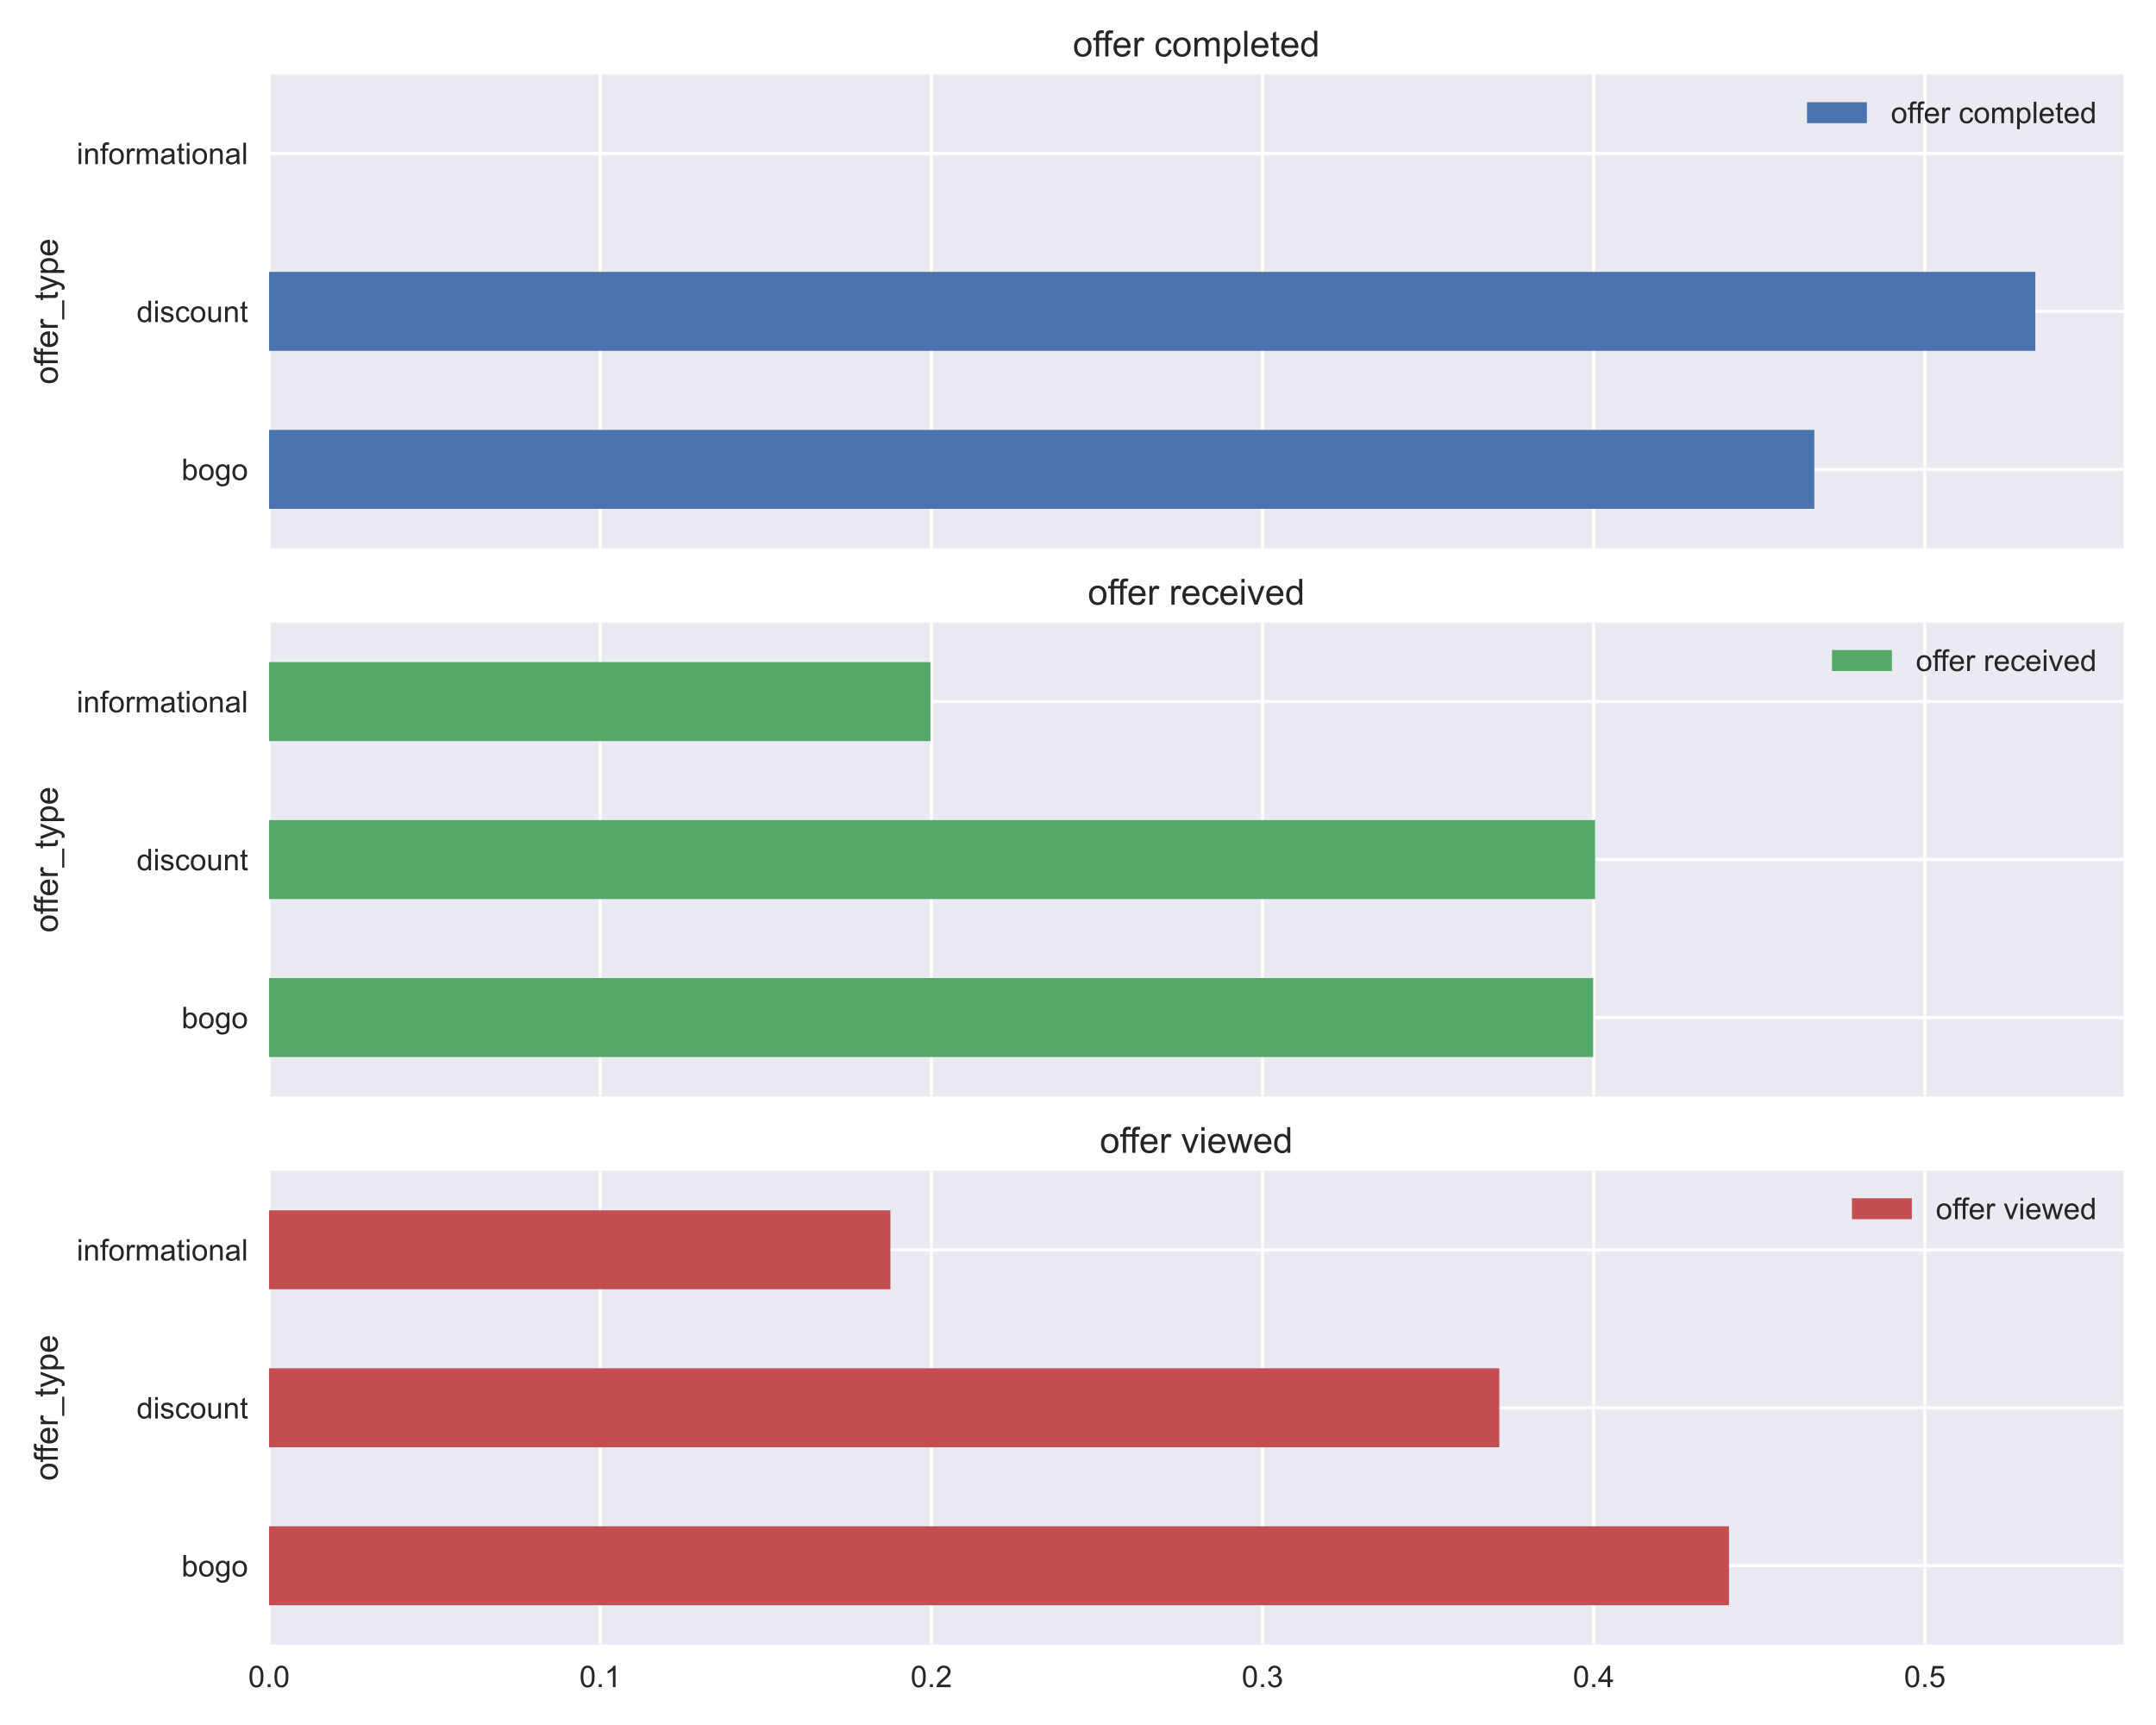 <?xml version="1.0" encoding="utf-8" standalone="no"?>
<!DOCTYPE svg PUBLIC "-//W3C//DTD SVG 1.1//EN"
  "http://www.w3.org/Graphics/SVG/1.1/DTD/svg11.dtd">
<!-- Created with matplotlib (https://matplotlib.org/) -->
<svg height="576pt" version="1.1" viewBox="0 0 720 576" width="720pt" xmlns="http://www.w3.org/2000/svg" xmlns:xlink="http://www.w3.org/1999/xlink">
 <defs>
  <style type="text/css">*{stroke-linecap:butt;stroke-linejoin:round;}</style>
 </defs>
 <g id="figure_1">
  <g id="patch_1">
   <path d="M 0 576 
L 720 576 
L 720 0 
L 0 0 
z
" style="fill:#ffffff;"/>
  </g>
  <g id="axes_1">
   <g id="patch_2">
    <path d="M 89.847 183.098 
L 709.2 183.098 
L 709.2 24.847 
L 89.847 24.847 
z
" style="fill:#eaeaf2;"/>
   </g>
   <g id="matplotlib.axis_1">
    <g id="xtick_1">
     <g id="line2d_1">
      <path clip-path="url(#p030659f448)" d="M 89.847 183.098 
L 89.847 24.847 
" style="fill:none;stroke:#ffffff;stroke-linecap:round;"/>
     </g>
     <g id="line2d_2"/>
    </g>
    <g id="xtick_2">
     <g id="line2d_3">
      <path clip-path="url(#p030659f448)" d="M 200.438 183.098 
L 200.438 24.847 
" style="fill:none;stroke:#ffffff;stroke-linecap:round;"/>
     </g>
     <g id="line2d_4"/>
    </g>
    <g id="xtick_3">
     <g id="line2d_5">
      <path clip-path="url(#p030659f448)" d="M 311.03 183.098 
L 311.03 24.847 
" style="fill:none;stroke:#ffffff;stroke-linecap:round;"/>
     </g>
     <g id="line2d_6"/>
    </g>
    <g id="xtick_4">
     <g id="line2d_7">
      <path clip-path="url(#p030659f448)" d="M 421.621 183.098 
L 421.621 24.847 
" style="fill:none;stroke:#ffffff;stroke-linecap:round;"/>
     </g>
     <g id="line2d_8"/>
    </g>
    <g id="xtick_5">
     <g id="line2d_9">
      <path clip-path="url(#p030659f448)" d="M 532.212 183.098 
L 532.212 24.847 
" style="fill:none;stroke:#ffffff;stroke-linecap:round;"/>
     </g>
     <g id="line2d_10"/>
    </g>
    <g id="xtick_6">
     <g id="line2d_11">
      <path clip-path="url(#p030659f448)" d="M 642.804 183.098 
L 642.804 24.847 
" style="fill:none;stroke:#ffffff;stroke-linecap:round;"/>
     </g>
     <g id="line2d_12"/>
    </g>
   </g>
   <g id="matplotlib.axis_2">
    <g id="ytick_1">
     <g id="line2d_13">
      <path clip-path="url(#p030659f448)" d="M 89.847 156.723 
L 709.2 156.723 
" style="fill:none;stroke:#ffffff;stroke-linecap:round;"/>
     </g>
     <g id="line2d_14"/>
     <g id="text_1">
      <!-- bogo -->
      <g style="fill:#262626;" transform="translate(60.603 160.302)scale(0.1 -0.1)">
       <defs>
        <path d="M 14.703 0 
L 6.547 0 
L 6.547 71.578 
L 15.328 71.578 
L 15.328 46.047 
Q 20.906 53.031 29.547 53.031 
Q 34.328 53.031 38.594 51.094 
Q 42.875 49.172 45.625 45.672 
Q 48.391 42.188 49.953 37.25 
Q 51.516 32.328 51.516 26.703 
Q 51.516 13.375 44.922 6.094 
Q 38.328 -1.172 29.109 -1.172 
Q 19.922 -1.172 14.703 6.5 
z
M 14.594 26.312 
Q 14.594 17 17.141 12.844 
Q 21.297 6.062 28.375 6.062 
Q 34.125 6.062 38.328 11.062 
Q 42.531 16.062 42.531 25.984 
Q 42.531 36.141 38.5 40.969 
Q 34.469 45.797 28.766 45.797 
Q 23 45.797 18.797 40.797 
Q 14.594 35.797 14.594 26.312 
z
" id="ArialMT-98"/>
        <path d="M 3.328 25.922 
Q 3.328 40.328 11.328 47.266 
Q 18.016 53.031 27.641 53.031 
Q 38.328 53.031 45.109 46.016 
Q 51.906 39.016 51.906 26.656 
Q 51.906 16.656 48.906 10.906 
Q 45.906 5.172 40.156 2 
Q 34.422 -1.172 27.641 -1.172 
Q 16.75 -1.172 10.031 5.812 
Q 3.328 12.797 3.328 25.922 
z
M 12.359 25.922 
Q 12.359 15.969 16.703 11.016 
Q 21.047 6.062 27.641 6.062 
Q 34.188 6.062 38.531 11.031 
Q 42.875 16.016 42.875 26.219 
Q 42.875 35.844 38.5 40.797 
Q 34.125 45.75 27.641 45.75 
Q 21.047 45.75 16.703 40.812 
Q 12.359 35.891 12.359 25.922 
z
" id="ArialMT-111"/>
        <path d="M 4.984 -4.297 
L 13.531 -5.562 
Q 14.062 -9.516 16.5 -11.328 
Q 19.781 -13.766 25.438 -13.766 
Q 31.547 -13.766 34.859 -11.328 
Q 38.188 -8.891 39.359 -4.5 
Q 40.047 -1.812 39.984 6.781 
Q 34.234 0 25.641 0 
Q 14.938 0 9.078 7.719 
Q 3.219 15.438 3.219 26.219 
Q 3.219 33.641 5.906 39.906 
Q 8.594 46.188 13.688 49.609 
Q 18.797 53.031 25.688 53.031 
Q 34.859 53.031 40.828 45.609 
L 40.828 51.859 
L 48.922 51.859 
L 48.922 7.031 
Q 48.922 -5.078 46.453 -10.125 
Q 44 -15.188 38.641 -18.109 
Q 33.297 -21.047 25.484 -21.047 
Q 16.219 -21.047 10.5 -16.875 
Q 4.781 -12.703 4.984 -4.297 
z
M 12.25 26.859 
Q 12.25 16.656 16.297 11.969 
Q 20.359 7.281 26.469 7.281 
Q 32.516 7.281 36.609 11.938 
Q 40.719 16.609 40.719 26.562 
Q 40.719 36.078 36.5 40.906 
Q 32.281 45.75 26.312 45.75 
Q 20.453 45.75 16.344 40.984 
Q 12.25 36.234 12.25 26.859 
z
" id="ArialMT-103"/>
       </defs>
       <use xlink:href="#ArialMT-98"/>
       <use x="55.615" xlink:href="#ArialMT-111"/>
       <use x="111.23" xlink:href="#ArialMT-103"/>
       <use x="166.846" xlink:href="#ArialMT-111"/>
      </g>
     </g>
    </g>
    <g id="ytick_2">
     <g id="line2d_15">
      <path clip-path="url(#p030659f448)" d="M 89.847 103.972 
L 709.2 103.972 
" style="fill:none;stroke:#ffffff;stroke-linecap:round;"/>
     </g>
     <g id="line2d_16"/>
     <g id="text_2">
      <!-- discount -->
      <g style="fill:#262626;" transform="translate(45.603 107.551)scale(0.1 -0.1)">
       <defs>
        <path d="M 40.234 0 
L 40.234 6.547 
Q 35.297 -1.172 25.734 -1.172 
Q 19.531 -1.172 14.328 2.25 
Q 9.125 5.672 6.266 11.797 
Q 3.422 17.922 3.422 25.875 
Q 3.422 33.641 6 39.969 
Q 8.594 46.297 13.766 49.656 
Q 18.953 53.031 25.344 53.031 
Q 30.031 53.031 33.688 51.047 
Q 37.359 49.078 39.656 45.906 
L 39.656 71.578 
L 48.391 71.578 
L 48.391 0 
z
M 12.453 25.875 
Q 12.453 15.922 16.641 10.984 
Q 20.844 6.062 26.562 6.062 
Q 32.328 6.062 36.344 10.766 
Q 40.375 15.484 40.375 25.141 
Q 40.375 35.797 36.266 40.766 
Q 32.172 45.75 26.172 45.75 
Q 20.312 45.75 16.375 40.969 
Q 12.453 36.188 12.453 25.875 
z
" id="ArialMT-100"/>
        <path d="M 6.641 61.469 
L 6.641 71.578 
L 15.438 71.578 
L 15.438 61.469 
z
M 6.641 0 
L 6.641 51.859 
L 15.438 51.859 
L 15.438 0 
z
" id="ArialMT-105"/>
        <path d="M 3.078 15.484 
L 11.766 16.844 
Q 12.5 11.625 15.844 8.844 
Q 19.188 6.062 25.203 6.062 
Q 31.25 6.062 34.172 8.516 
Q 37.109 10.984 37.109 14.312 
Q 37.109 17.281 34.516 19 
Q 32.719 20.172 25.531 21.969 
Q 15.875 24.422 12.141 26.203 
Q 8.406 27.984 6.469 31.125 
Q 4.547 34.281 4.547 38.094 
Q 4.547 41.547 6.125 44.5 
Q 7.719 47.469 10.453 49.422 
Q 12.5 50.922 16.031 51.969 
Q 19.578 53.031 23.641 53.031 
Q 29.734 53.031 34.344 51.266 
Q 38.969 49.516 41.156 46.5 
Q 43.359 43.5 44.188 38.484 
L 35.594 37.312 
Q 35.016 41.312 32.203 43.547 
Q 29.391 45.797 24.266 45.797 
Q 18.219 45.797 15.625 43.797 
Q 13.031 41.797 13.031 39.109 
Q 13.031 37.406 14.109 36.031 
Q 15.188 34.625 17.484 33.688 
Q 18.797 33.203 25.25 31.453 
Q 34.578 28.953 38.25 27.359 
Q 41.938 25.781 44.031 22.75 
Q 46.141 19.734 46.141 15.234 
Q 46.141 10.844 43.578 6.953 
Q 41.016 3.078 36.172 0.953 
Q 31.344 -1.172 25.25 -1.172 
Q 15.141 -1.172 9.844 3.031 
Q 4.547 7.234 3.078 15.484 
z
" id="ArialMT-115"/>
        <path d="M 40.438 19 
L 49.078 17.875 
Q 47.656 8.938 41.812 3.875 
Q 35.984 -1.172 27.484 -1.172 
Q 16.844 -1.172 10.375 5.781 
Q 3.906 12.75 3.906 25.734 
Q 3.906 34.125 6.688 40.422 
Q 9.469 46.734 15.156 49.875 
Q 20.844 53.031 27.547 53.031 
Q 35.984 53.031 41.359 48.75 
Q 46.734 44.484 48.25 36.625 
L 39.703 35.297 
Q 38.484 40.531 35.375 43.156 
Q 32.281 45.797 27.875 45.797 
Q 21.234 45.797 17.078 41.031 
Q 12.938 36.281 12.938 25.984 
Q 12.938 15.531 16.938 10.797 
Q 20.953 6.062 27.391 6.062 
Q 32.562 6.062 36.031 9.234 
Q 39.5 12.406 40.438 19 
z
" id="ArialMT-99"/>
        <path d="M 40.578 0 
L 40.578 7.625 
Q 34.516 -1.172 24.125 -1.172 
Q 19.531 -1.172 15.547 0.578 
Q 11.578 2.344 9.641 5 
Q 7.719 7.672 6.938 11.531 
Q 6.391 14.109 6.391 19.734 
L 6.391 51.859 
L 15.188 51.859 
L 15.188 23.094 
Q 15.188 16.219 15.719 13.812 
Q 16.547 10.359 19.234 8.375 
Q 21.922 6.391 25.875 6.391 
Q 29.828 6.391 33.297 8.422 
Q 36.766 10.453 38.203 13.938 
Q 39.656 17.438 39.656 24.078 
L 39.656 51.859 
L 48.438 51.859 
L 48.438 0 
z
" id="ArialMT-117"/>
        <path d="M 6.594 0 
L 6.594 51.859 
L 14.5 51.859 
L 14.5 44.484 
Q 20.219 53.031 31 53.031 
Q 35.688 53.031 39.625 51.344 
Q 43.562 49.656 45.516 46.922 
Q 47.469 44.188 48.25 40.438 
Q 48.734 37.984 48.734 31.891 
L 48.734 0 
L 39.938 0 
L 39.938 31.547 
Q 39.938 36.922 38.906 39.578 
Q 37.891 42.234 35.281 43.812 
Q 32.672 45.406 29.156 45.406 
Q 23.531 45.406 19.453 41.844 
Q 15.375 38.281 15.375 28.328 
L 15.375 0 
z
" id="ArialMT-110"/>
        <path d="M 25.781 7.859 
L 27.047 0.094 
Q 23.344 -0.688 20.406 -0.688 
Q 15.625 -0.688 12.984 0.828 
Q 10.359 2.344 9.281 4.812 
Q 8.203 7.281 8.203 15.188 
L 8.203 45.016 
L 1.766 45.016 
L 1.766 51.859 
L 8.203 51.859 
L 8.203 64.703 
L 16.938 69.969 
L 16.938 51.859 
L 25.781 51.859 
L 25.781 45.016 
L 16.938 45.016 
L 16.938 14.703 
Q 16.938 10.938 17.406 9.859 
Q 17.875 8.797 18.922 8.156 
Q 19.969 7.516 21.922 7.516 
Q 23.391 7.516 25.781 7.859 
z
" id="ArialMT-116"/>
       </defs>
       <use xlink:href="#ArialMT-100"/>
       <use x="55.615" xlink:href="#ArialMT-105"/>
       <use x="77.832" xlink:href="#ArialMT-115"/>
       <use x="127.832" xlink:href="#ArialMT-99"/>
       <use x="177.832" xlink:href="#ArialMT-111"/>
       <use x="233.447" xlink:href="#ArialMT-117"/>
       <use x="289.062" xlink:href="#ArialMT-110"/>
       <use x="344.678" xlink:href="#ArialMT-116"/>
      </g>
     </g>
    </g>
    <g id="ytick_3">
     <g id="line2d_17">
      <path clip-path="url(#p030659f448)" d="M 89.847 51.222 
L 709.2 51.222 
" style="fill:none;stroke:#ffffff;stroke-linecap:round;"/>
     </g>
     <g id="line2d_18"/>
     <g id="text_3">
      <!-- informational -->
      <g style="fill:#262626;" transform="translate(25.6 54.801)scale(0.1 -0.1)">
       <defs>
        <path d="M 8.688 0 
L 8.688 45.016 
L 0.922 45.016 
L 0.922 51.859 
L 8.688 51.859 
L 8.688 57.375 
Q 8.688 62.594 9.625 65.141 
Q 10.891 68.562 14.078 70.672 
Q 17.281 72.797 23.047 72.797 
Q 26.766 72.797 31.25 71.922 
L 29.938 64.266 
Q 27.203 64.75 24.75 64.75 
Q 20.75 64.75 19.094 63.031 
Q 17.438 61.328 17.438 56.641 
L 17.438 51.859 
L 27.547 51.859 
L 27.547 45.016 
L 17.438 45.016 
L 17.438 0 
z
" id="ArialMT-102"/>
        <path d="M 6.5 0 
L 6.5 51.859 
L 14.406 51.859 
L 14.406 44 
Q 17.438 49.516 20 51.266 
Q 22.562 53.031 25.641 53.031 
Q 30.078 53.031 34.672 50.203 
L 31.641 42.047 
Q 28.422 43.953 25.203 43.953 
Q 22.312 43.953 20.016 42.219 
Q 17.719 40.484 16.75 37.406 
Q 15.281 32.719 15.281 27.156 
L 15.281 0 
z
" id="ArialMT-114"/>
        <path d="M 6.594 0 
L 6.594 51.859 
L 14.453 51.859 
L 14.453 44.578 
Q 16.891 48.391 20.938 50.703 
Q 25 53.031 30.172 53.031 
Q 35.938 53.031 39.625 50.641 
Q 43.312 48.25 44.828 43.953 
Q 50.984 53.031 60.844 53.031 
Q 68.562 53.031 72.703 48.75 
Q 76.859 44.484 76.859 35.594 
L 76.859 0 
L 68.109 0 
L 68.109 32.672 
Q 68.109 37.938 67.25 40.25 
Q 66.406 42.578 64.156 43.984 
Q 61.922 45.406 58.891 45.406 
Q 53.422 45.406 49.797 41.766 
Q 46.188 38.141 46.188 30.125 
L 46.188 0 
L 37.406 0 
L 37.406 33.688 
Q 37.406 39.547 35.25 42.469 
Q 33.109 45.406 28.219 45.406 
Q 24.516 45.406 21.359 43.453 
Q 18.219 41.5 16.797 37.734 
Q 15.375 33.984 15.375 26.906 
L 15.375 0 
z
" id="ArialMT-109"/>
        <path d="M 40.438 6.391 
Q 35.547 2.25 31.031 0.531 
Q 26.516 -1.172 21.344 -1.172 
Q 12.797 -1.172 8.203 3 
Q 3.609 7.172 3.609 13.672 
Q 3.609 17.484 5.344 20.625 
Q 7.078 23.781 9.891 25.688 
Q 12.703 27.594 16.219 28.562 
Q 18.797 29.25 24.031 29.891 
Q 34.672 31.156 39.703 32.906 
Q 39.75 34.719 39.75 35.203 
Q 39.75 40.578 37.25 42.781 
Q 33.891 45.75 27.25 45.75 
Q 21.047 45.75 18.094 43.578 
Q 15.141 41.406 13.719 35.891 
L 5.125 37.062 
Q 6.297 42.578 8.984 45.969 
Q 11.672 49.359 16.75 51.188 
Q 21.828 53.031 28.516 53.031 
Q 35.156 53.031 39.297 51.469 
Q 43.453 49.906 45.406 47.531 
Q 47.359 45.172 48.141 41.547 
Q 48.578 39.312 48.578 33.453 
L 48.578 21.734 
Q 48.578 9.469 49.141 6.219 
Q 49.703 2.984 51.375 0 
L 42.188 0 
Q 40.828 2.734 40.438 6.391 
z
M 39.703 26.031 
Q 34.906 24.078 25.344 22.703 
Q 19.922 21.922 17.672 20.938 
Q 15.438 19.969 14.203 18.094 
Q 12.984 16.219 12.984 13.922 
Q 12.984 10.406 15.641 8.062 
Q 18.312 5.719 23.438 5.719 
Q 28.516 5.719 32.469 7.938 
Q 36.422 10.156 38.281 14.016 
Q 39.703 17 39.703 22.797 
z
" id="ArialMT-97"/>
        <path d="M 6.391 0 
L 6.391 71.578 
L 15.188 71.578 
L 15.188 0 
z
" id="ArialMT-108"/>
       </defs>
       <use xlink:href="#ArialMT-105"/>
       <use x="22.217" xlink:href="#ArialMT-110"/>
       <use x="77.832" xlink:href="#ArialMT-102"/>
       <use x="105.615" xlink:href="#ArialMT-111"/>
       <use x="161.23" xlink:href="#ArialMT-114"/>
       <use x="194.531" xlink:href="#ArialMT-109"/>
       <use x="277.832" xlink:href="#ArialMT-97"/>
       <use x="333.447" xlink:href="#ArialMT-116"/>
       <use x="361.23" xlink:href="#ArialMT-105"/>
       <use x="383.447" xlink:href="#ArialMT-111"/>
       <use x="439.062" xlink:href="#ArialMT-110"/>
       <use x="494.678" xlink:href="#ArialMT-97"/>
       <use x="550.293" xlink:href="#ArialMT-108"/>
      </g>
     </g>
    </g>
    <g id="text_4">
     <!-- offer_type -->
     <g style="fill:#262626;" transform="translate(19.285 128.334)rotate(-90)scale(0.11 -0.11)">
      <defs>
       <path d="M 42.094 16.703 
L 51.172 15.578 
Q 49.031 7.625 43.219 3.219 
Q 37.406 -1.172 28.375 -1.172 
Q 17 -1.172 10.328 5.828 
Q 3.656 12.844 3.656 25.484 
Q 3.656 38.578 10.391 45.797 
Q 17.141 53.031 27.875 53.031 
Q 38.281 53.031 44.875 45.953 
Q 51.469 38.875 51.469 26.031 
Q 51.469 25.25 51.422 23.688 
L 12.75 23.688 
Q 13.234 15.141 17.578 10.594 
Q 21.922 6.062 28.422 6.062 
Q 33.25 6.062 36.672 8.594 
Q 40.094 11.141 42.094 16.703 
z
M 13.234 30.906 
L 42.188 30.906 
Q 41.609 37.453 38.875 40.719 
Q 34.672 45.797 27.984 45.797 
Q 21.922 45.797 17.797 41.75 
Q 13.672 37.703 13.234 30.906 
z
" id="ArialMT-101"/>
       <path d="M -1.516 -19.875 
L -1.516 -13.531 
L 56.734 -13.531 
L 56.734 -19.875 
z
" id="ArialMT-95"/>
       <path d="M 6.203 -19.969 
L 5.219 -11.719 
Q 8.109 -12.5 10.25 -12.5 
Q 13.188 -12.5 14.938 -11.516 
Q 16.703 -10.547 17.828 -8.797 
Q 18.656 -7.469 20.516 -2.25 
Q 20.75 -1.516 21.297 -0.094 
L 1.609 51.859 
L 11.078 51.859 
L 21.875 21.828 
Q 23.969 16.109 25.641 9.812 
Q 27.156 15.875 29.25 21.625 
L 40.328 51.859 
L 49.125 51.859 
L 29.391 -0.875 
Q 26.219 -9.422 24.469 -12.641 
Q 22.125 -17 19.094 -19.016 
Q 16.062 -21.047 11.859 -21.047 
Q 9.328 -21.047 6.203 -19.969 
z
" id="ArialMT-121"/>
       <path d="M 6.594 -19.875 
L 6.594 51.859 
L 14.594 51.859 
L 14.594 45.125 
Q 17.438 49.078 21 51.047 
Q 24.562 53.031 29.641 53.031 
Q 36.281 53.031 41.359 49.609 
Q 46.438 46.188 49.016 39.953 
Q 51.609 33.734 51.609 26.312 
Q 51.609 18.359 48.75 11.984 
Q 45.906 5.609 40.453 2.219 
Q 35.016 -1.172 29 -1.172 
Q 24.609 -1.172 21.109 0.688 
Q 17.625 2.547 15.375 5.375 
L 15.375 -19.875 
z
M 14.547 25.641 
Q 14.547 15.625 18.594 10.844 
Q 22.656 6.062 28.422 6.062 
Q 34.281 6.062 38.453 11.016 
Q 42.625 15.969 42.625 26.375 
Q 42.625 36.281 38.547 41.203 
Q 34.469 46.141 28.812 46.141 
Q 23.188 46.141 18.859 40.891 
Q 14.547 35.641 14.547 25.641 
z
" id="ArialMT-112"/>
      </defs>
      <use xlink:href="#ArialMT-111"/>
      <use x="55.615" xlink:href="#ArialMT-102"/>
      <use x="81.648" xlink:href="#ArialMT-102"/>
      <use x="109.432" xlink:href="#ArialMT-101"/>
      <use x="165.047" xlink:href="#ArialMT-114"/>
      <use x="198.348" xlink:href="#ArialMT-95"/>
      <use x="253.963" xlink:href="#ArialMT-116"/>
      <use x="281.746" xlink:href="#ArialMT-121"/>
      <use x="331.746" xlink:href="#ArialMT-112"/>
      <use x="387.361" xlink:href="#ArialMT-101"/>
     </g>
    </g>
   </g>
   <g id="patch_3">
    <path clip-path="url(#p030659f448)" d="M 89.847 169.91 
L 605.9 169.91 
L 605.9 143.535 
L 89.847 143.535 
z
" style="fill:#4c72b0;"/>
   </g>
   <g id="patch_4">
    <path clip-path="url(#p030659f448)" d="M 89.847 117.16 
L 679.707 117.16 
L 679.707 90.785 
L 89.847 90.785 
z
" style="fill:#4c72b0;"/>
   </g>
   <g id="patch_5">
    <path clip-path="url(#p030659f448)" d="M 89.847 64.41 
L 89.847 64.41 
L 89.847 38.034 
L 89.847 38.034 
z
" style="fill:#4c72b0;"/>
   </g>
   <g id="patch_6">
    <path d="M 89.847 183.098 
L 89.847 24.847 
" style="fill:none;"/>
   </g>
   <g id="patch_7">
    <path d="M 709.2 183.098 
L 709.2 24.847 
" style="fill:none;"/>
   </g>
   <g id="patch_8">
    <path d="M 89.847 183.098 
L 709.2 183.098 
" style="fill:none;"/>
   </g>
   <g id="patch_9">
    <path d="M 89.847 24.847 
L 709.2 24.847 
" style="fill:none;"/>
   </g>
   <g id="text_5">
    <!-- offer completed -->
    <g style="fill:#262626;" transform="translate(358.276 18.847)scale(0.12 -0.12)">
     <defs>
      <path id="ArialMT-32"/>
     </defs>
     <use xlink:href="#ArialMT-111"/>
     <use x="55.615" xlink:href="#ArialMT-102"/>
     <use x="81.648" xlink:href="#ArialMT-102"/>
     <use x="109.432" xlink:href="#ArialMT-101"/>
     <use x="165.047" xlink:href="#ArialMT-114"/>
     <use x="198.348" xlink:href="#ArialMT-32"/>
     <use x="226.131" xlink:href="#ArialMT-99"/>
     <use x="276.131" xlink:href="#ArialMT-111"/>
     <use x="331.746" xlink:href="#ArialMT-109"/>
     <use x="415.047" xlink:href="#ArialMT-112"/>
     <use x="470.662" xlink:href="#ArialMT-108"/>
     <use x="492.879" xlink:href="#ArialMT-101"/>
     <use x="548.494" xlink:href="#ArialMT-116"/>
     <use x="576.277" xlink:href="#ArialMT-101"/>
     <use x="631.893" xlink:href="#ArialMT-100"/>
    </g>
   </g>
   <g id="legend_1">
    <g id="patch_10">
     <path d="M 603.455 41.127 
L 623.455 41.127 
L 623.455 34.127 
L 603.455 34.127 
z
" style="fill:#4c72b0;"/>
    </g>
    <g id="text_6">
     <!-- offer completed -->
     <g style="fill:#262626;" transform="translate(631.455 41.127)scale(0.1 -0.1)">
      <use xlink:href="#ArialMT-111"/>
      <use x="55.615" xlink:href="#ArialMT-102"/>
      <use x="81.648" xlink:href="#ArialMT-102"/>
      <use x="109.432" xlink:href="#ArialMT-101"/>
      <use x="165.047" xlink:href="#ArialMT-114"/>
      <use x="198.348" xlink:href="#ArialMT-32"/>
      <use x="226.131" xlink:href="#ArialMT-99"/>
      <use x="276.131" xlink:href="#ArialMT-111"/>
      <use x="331.746" xlink:href="#ArialMT-109"/>
      <use x="415.047" xlink:href="#ArialMT-112"/>
      <use x="470.662" xlink:href="#ArialMT-108"/>
      <use x="492.879" xlink:href="#ArialMT-101"/>
      <use x="548.494" xlink:href="#ArialMT-116"/>
      <use x="576.277" xlink:href="#ArialMT-101"/>
      <use x="631.893" xlink:href="#ArialMT-100"/>
     </g>
    </g>
   </g>
  </g>
  <g id="axes_2">
   <g id="patch_11">
    <path d="M 89.847 366.149 
L 709.2 366.149 
L 709.2 207.898 
L 89.847 207.898 
z
" style="fill:#eaeaf2;"/>
   </g>
   <g id="matplotlib.axis_3">
    <g id="xtick_7">
     <g id="line2d_19">
      <path clip-path="url(#p03a5ee02c5)" d="M 89.847 366.149 
L 89.847 207.898 
" style="fill:none;stroke:#ffffff;stroke-linecap:round;"/>
     </g>
     <g id="line2d_20"/>
    </g>
    <g id="xtick_8">
     <g id="line2d_21">
      <path clip-path="url(#p03a5ee02c5)" d="M 200.438 366.149 
L 200.438 207.898 
" style="fill:none;stroke:#ffffff;stroke-linecap:round;"/>
     </g>
     <g id="line2d_22"/>
    </g>
    <g id="xtick_9">
     <g id="line2d_23">
      <path clip-path="url(#p03a5ee02c5)" d="M 311.03 366.149 
L 311.03 207.898 
" style="fill:none;stroke:#ffffff;stroke-linecap:round;"/>
     </g>
     <g id="line2d_24"/>
    </g>
    <g id="xtick_10">
     <g id="line2d_25">
      <path clip-path="url(#p03a5ee02c5)" d="M 421.621 366.149 
L 421.621 207.898 
" style="fill:none;stroke:#ffffff;stroke-linecap:round;"/>
     </g>
     <g id="line2d_26"/>
    </g>
    <g id="xtick_11">
     <g id="line2d_27">
      <path clip-path="url(#p03a5ee02c5)" d="M 532.212 366.149 
L 532.212 207.898 
" style="fill:none;stroke:#ffffff;stroke-linecap:round;"/>
     </g>
     <g id="line2d_28"/>
    </g>
    <g id="xtick_12">
     <g id="line2d_29">
      <path clip-path="url(#p03a5ee02c5)" d="M 642.804 366.149 
L 642.804 207.898 
" style="fill:none;stroke:#ffffff;stroke-linecap:round;"/>
     </g>
     <g id="line2d_30"/>
    </g>
   </g>
   <g id="matplotlib.axis_4">
    <g id="ytick_4">
     <g id="line2d_31">
      <path clip-path="url(#p03a5ee02c5)" d="M 89.847 339.774 
L 709.2 339.774 
" style="fill:none;stroke:#ffffff;stroke-linecap:round;"/>
     </g>
     <g id="line2d_32"/>
     <g id="text_7">
      <!-- bogo -->
      <g style="fill:#262626;" transform="translate(60.603 343.353)scale(0.1 -0.1)">
       <use xlink:href="#ArialMT-98"/>
       <use x="55.615" xlink:href="#ArialMT-111"/>
       <use x="111.23" xlink:href="#ArialMT-103"/>
       <use x="166.846" xlink:href="#ArialMT-111"/>
      </g>
     </g>
    </g>
    <g id="ytick_5">
     <g id="line2d_33">
      <path clip-path="url(#p03a5ee02c5)" d="M 89.847 287.023 
L 709.2 287.023 
" style="fill:none;stroke:#ffffff;stroke-linecap:round;"/>
     </g>
     <g id="line2d_34"/>
     <g id="text_8">
      <!-- discount -->
      <g style="fill:#262626;" transform="translate(45.603 290.602)scale(0.1 -0.1)">
       <use xlink:href="#ArialMT-100"/>
       <use x="55.615" xlink:href="#ArialMT-105"/>
       <use x="77.832" xlink:href="#ArialMT-115"/>
       <use x="127.832" xlink:href="#ArialMT-99"/>
       <use x="177.832" xlink:href="#ArialMT-111"/>
       <use x="233.447" xlink:href="#ArialMT-117"/>
       <use x="289.062" xlink:href="#ArialMT-110"/>
       <use x="344.678" xlink:href="#ArialMT-116"/>
      </g>
     </g>
    </g>
    <g id="ytick_6">
     <g id="line2d_35">
      <path clip-path="url(#p03a5ee02c5)" d="M 89.847 234.273 
L 709.2 234.273 
" style="fill:none;stroke:#ffffff;stroke-linecap:round;"/>
     </g>
     <g id="line2d_36"/>
     <g id="text_9">
      <!-- informational -->
      <g style="fill:#262626;" transform="translate(25.6 237.852)scale(0.1 -0.1)">
       <use xlink:href="#ArialMT-105"/>
       <use x="22.217" xlink:href="#ArialMT-110"/>
       <use x="77.832" xlink:href="#ArialMT-102"/>
       <use x="105.615" xlink:href="#ArialMT-111"/>
       <use x="161.23" xlink:href="#ArialMT-114"/>
       <use x="194.531" xlink:href="#ArialMT-109"/>
       <use x="277.832" xlink:href="#ArialMT-97"/>
       <use x="333.447" xlink:href="#ArialMT-116"/>
       <use x="361.23" xlink:href="#ArialMT-105"/>
       <use x="383.447" xlink:href="#ArialMT-111"/>
       <use x="439.062" xlink:href="#ArialMT-110"/>
       <use x="494.678" xlink:href="#ArialMT-97"/>
       <use x="550.293" xlink:href="#ArialMT-108"/>
      </g>
     </g>
    </g>
    <g id="text_10">
     <!-- offer_type -->
     <g style="fill:#262626;" transform="translate(19.285 311.385)rotate(-90)scale(0.11 -0.11)">
      <use xlink:href="#ArialMT-111"/>
      <use x="55.615" xlink:href="#ArialMT-102"/>
      <use x="81.648" xlink:href="#ArialMT-102"/>
      <use x="109.432" xlink:href="#ArialMT-101"/>
      <use x="165.047" xlink:href="#ArialMT-114"/>
      <use x="198.348" xlink:href="#ArialMT-95"/>
      <use x="253.963" xlink:href="#ArialMT-116"/>
      <use x="281.746" xlink:href="#ArialMT-121"/>
      <use x="331.746" xlink:href="#ArialMT-112"/>
      <use x="387.361" xlink:href="#ArialMT-101"/>
     </g>
    </g>
   </g>
   <g id="patch_12">
    <path clip-path="url(#p03a5ee02c5)" d="M 89.847 352.961 
L 532.041 352.961 
L 532.041 326.586 
L 89.847 326.586 
z
" style="fill:#55a868;"/>
   </g>
   <g id="patch_13">
    <path clip-path="url(#p03a5ee02c5)" d="M 89.847 300.211 
L 532.679 300.211 
L 532.679 273.836 
L 89.847 273.836 
z
" style="fill:#55a868;"/>
   </g>
   <g id="patch_14">
    <path clip-path="url(#p03a5ee02c5)" d="M 89.847 247.461 
L 310.734 247.461 
L 310.734 221.086 
L 89.847 221.086 
z
" style="fill:#55a868;"/>
   </g>
   <g id="patch_15">
    <path d="M 89.847 366.149 
L 89.847 207.898 
" style="fill:none;"/>
   </g>
   <g id="patch_16">
    <path d="M 709.2 366.149 
L 709.2 207.898 
" style="fill:none;"/>
   </g>
   <g id="patch_17">
    <path d="M 89.847 366.149 
L 709.2 366.149 
" style="fill:none;"/>
   </g>
   <g id="patch_18">
    <path d="M 89.847 207.898 
L 709.2 207.898 
" style="fill:none;"/>
   </g>
   <g id="text_11">
    <!-- offer received -->
    <g style="fill:#262626;" transform="translate(363.28 201.898)scale(0.12 -0.12)">
     <defs>
      <path d="M 21 0 
L 1.266 51.859 
L 10.547 51.859 
L 21.688 20.797 
Q 23.484 15.766 25 10.359 
Q 26.172 14.453 28.266 20.219 
L 39.797 51.859 
L 48.828 51.859 
L 29.203 0 
z
" id="ArialMT-118"/>
     </defs>
     <use xlink:href="#ArialMT-111"/>
     <use x="55.615" xlink:href="#ArialMT-102"/>
     <use x="81.648" xlink:href="#ArialMT-102"/>
     <use x="109.432" xlink:href="#ArialMT-101"/>
     <use x="165.047" xlink:href="#ArialMT-114"/>
     <use x="198.348" xlink:href="#ArialMT-32"/>
     <use x="226.131" xlink:href="#ArialMT-114"/>
     <use x="259.432" xlink:href="#ArialMT-101"/>
     <use x="315.047" xlink:href="#ArialMT-99"/>
     <use x="365.047" xlink:href="#ArialMT-101"/>
     <use x="420.662" xlink:href="#ArialMT-105"/>
     <use x="442.879" xlink:href="#ArialMT-118"/>
     <use x="492.879" xlink:href="#ArialMT-101"/>
     <use x="548.494" xlink:href="#ArialMT-100"/>
    </g>
   </g>
   <g id="legend_2">
    <g id="patch_19">
     <path d="M 611.794 224.056 
L 631.794 224.056 
L 631.794 217.056 
L 611.794 217.056 
z
" style="fill:#55a868;"/>
    </g>
    <g id="text_12">
     <!-- offer received -->
     <g style="fill:#262626;" transform="translate(639.794 224.056)scale(0.1 -0.1)">
      <use xlink:href="#ArialMT-111"/>
      <use x="55.615" xlink:href="#ArialMT-102"/>
      <use x="81.648" xlink:href="#ArialMT-102"/>
      <use x="109.432" xlink:href="#ArialMT-101"/>
      <use x="165.047" xlink:href="#ArialMT-114"/>
      <use x="198.348" xlink:href="#ArialMT-32"/>
      <use x="226.131" xlink:href="#ArialMT-114"/>
      <use x="259.432" xlink:href="#ArialMT-101"/>
      <use x="315.047" xlink:href="#ArialMT-99"/>
      <use x="365.047" xlink:href="#ArialMT-101"/>
      <use x="420.662" xlink:href="#ArialMT-105"/>
      <use x="442.879" xlink:href="#ArialMT-118"/>
      <use x="492.879" xlink:href="#ArialMT-101"/>
      <use x="548.494" xlink:href="#ArialMT-100"/>
     </g>
    </g>
   </g>
  </g>
  <g id="axes_3">
   <g id="patch_20">
    <path d="M 89.847 549.2 
L 709.2 549.2 
L 709.2 390.949 
L 89.847 390.949 
z
" style="fill:#eaeaf2;"/>
   </g>
   <g id="matplotlib.axis_5">
    <g id="xtick_13">
     <g id="line2d_37">
      <path clip-path="url(#p2ad791fca4)" d="M 89.847 549.2 
L 89.847 390.949 
" style="fill:none;stroke:#ffffff;stroke-linecap:round;"/>
     </g>
     <g id="line2d_38"/>
     <g id="text_13">
      <!-- 0.0 -->
      <g style="fill:#262626;" transform="translate(82.897 563.358)scale(0.1 -0.1)">
       <defs>
        <path d="M 4.156 35.297 
Q 4.156 48 6.766 55.734 
Q 9.375 63.484 14.516 67.672 
Q 19.672 71.875 27.484 71.875 
Q 33.25 71.875 37.594 69.547 
Q 41.938 67.234 44.766 62.859 
Q 47.609 58.5 49.219 52.219 
Q 50.828 45.953 50.828 35.297 
Q 50.828 22.703 48.234 14.969 
Q 45.656 7.234 40.5 3 
Q 35.359 -1.219 27.484 -1.219 
Q 17.141 -1.219 11.234 6.203 
Q 4.156 15.141 4.156 35.297 
z
M 13.188 35.297 
Q 13.188 17.672 17.312 11.828 
Q 21.438 6 27.484 6 
Q 33.547 6 37.672 11.859 
Q 41.797 17.719 41.797 35.297 
Q 41.797 52.984 37.672 58.781 
Q 33.547 64.594 27.391 64.594 
Q 21.344 64.594 17.719 59.469 
Q 13.188 52.938 13.188 35.297 
z
" id="ArialMT-48"/>
        <path d="M 9.078 0 
L 9.078 10.016 
L 19.094 10.016 
L 19.094 0 
z
" id="ArialMT-46"/>
       </defs>
       <use xlink:href="#ArialMT-48"/>
       <use x="55.615" xlink:href="#ArialMT-46"/>
       <use x="83.398" xlink:href="#ArialMT-48"/>
      </g>
     </g>
    </g>
    <g id="xtick_14">
     <g id="line2d_39">
      <path clip-path="url(#p2ad791fca4)" d="M 200.438 549.2 
L 200.438 390.949 
" style="fill:none;stroke:#ffffff;stroke-linecap:round;"/>
     </g>
     <g id="line2d_40"/>
     <g id="text_14">
      <!-- 0.1 -->
      <g style="fill:#262626;" transform="translate(193.488 563.358)scale(0.1 -0.1)">
       <defs>
        <path d="M 37.25 0 
L 28.469 0 
L 28.469 56 
Q 25.297 52.984 20.141 49.953 
Q 14.984 46.922 10.891 45.406 
L 10.891 53.906 
Q 18.266 57.375 23.781 62.297 
Q 29.297 67.234 31.594 71.875 
L 37.25 71.875 
z
" id="ArialMT-49"/>
       </defs>
       <use xlink:href="#ArialMT-48"/>
       <use x="55.615" xlink:href="#ArialMT-46"/>
       <use x="83.398" xlink:href="#ArialMT-49"/>
      </g>
     </g>
    </g>
    <g id="xtick_15">
     <g id="line2d_41">
      <path clip-path="url(#p2ad791fca4)" d="M 311.03 549.2 
L 311.03 390.949 
" style="fill:none;stroke:#ffffff;stroke-linecap:round;"/>
     </g>
     <g id="line2d_42"/>
     <g id="text_15">
      <!-- 0.2 -->
      <g style="fill:#262626;" transform="translate(304.08 563.358)scale(0.1 -0.1)">
       <defs>
        <path d="M 50.344 8.453 
L 50.344 0 
L 3.031 0 
Q 2.938 3.172 4.047 6.109 
Q 5.859 10.938 9.828 15.625 
Q 13.812 20.312 21.344 26.469 
Q 33.016 36.031 37.109 41.625 
Q 41.219 47.219 41.219 52.203 
Q 41.219 57.422 37.469 61 
Q 33.734 64.594 27.734 64.594 
Q 21.391 64.594 17.578 60.781 
Q 13.766 56.984 13.719 50.25 
L 4.688 51.172 
Q 5.609 61.281 11.656 66.578 
Q 17.719 71.875 27.938 71.875 
Q 38.234 71.875 44.234 66.156 
Q 50.25 60.453 50.25 52 
Q 50.25 47.703 48.484 43.547 
Q 46.734 39.406 42.656 34.812 
Q 38.578 30.219 29.109 22.219 
Q 21.188 15.578 18.938 13.203 
Q 16.703 10.844 15.234 8.453 
z
" id="ArialMT-50"/>
       </defs>
       <use xlink:href="#ArialMT-48"/>
       <use x="55.615" xlink:href="#ArialMT-46"/>
       <use x="83.398" xlink:href="#ArialMT-50"/>
      </g>
     </g>
    </g>
    <g id="xtick_16">
     <g id="line2d_43">
      <path clip-path="url(#p2ad791fca4)" d="M 421.621 549.2 
L 421.621 390.949 
" style="fill:none;stroke:#ffffff;stroke-linecap:round;"/>
     </g>
     <g id="line2d_44"/>
     <g id="text_16">
      <!-- 0.3 -->
      <g style="fill:#262626;" transform="translate(414.671 563.358)scale(0.1 -0.1)">
       <defs>
        <path d="M 4.203 18.891 
L 12.984 20.062 
Q 14.5 12.594 18.141 9.297 
Q 21.781 6 27 6 
Q 33.203 6 37.469 10.297 
Q 41.75 14.594 41.75 20.953 
Q 41.75 27 37.797 30.922 
Q 33.844 34.859 27.734 34.859 
Q 25.25 34.859 21.531 33.891 
L 22.516 41.609 
Q 23.391 41.5 23.922 41.5 
Q 29.547 41.5 34.031 44.422 
Q 38.531 47.359 38.531 53.469 
Q 38.531 58.297 35.25 61.469 
Q 31.984 64.656 26.812 64.656 
Q 21.688 64.656 18.266 61.422 
Q 14.844 58.203 13.875 51.766 
L 5.078 53.328 
Q 6.688 62.156 12.391 67.016 
Q 18.109 71.875 26.609 71.875 
Q 32.469 71.875 37.391 69.359 
Q 42.328 66.844 44.938 62.5 
Q 47.562 58.156 47.562 53.266 
Q 47.562 48.641 45.062 44.828 
Q 42.578 41.016 37.703 38.766 
Q 44.047 37.312 47.562 32.688 
Q 51.078 28.078 51.078 21.141 
Q 51.078 11.766 44.234 5.25 
Q 37.406 -1.266 26.953 -1.266 
Q 17.531 -1.266 11.297 4.344 
Q 5.078 9.969 4.203 18.891 
z
" id="ArialMT-51"/>
       </defs>
       <use xlink:href="#ArialMT-48"/>
       <use x="55.615" xlink:href="#ArialMT-46"/>
       <use x="83.398" xlink:href="#ArialMT-51"/>
      </g>
     </g>
    </g>
    <g id="xtick_17">
     <g id="line2d_45">
      <path clip-path="url(#p2ad791fca4)" d="M 532.212 549.2 
L 532.212 390.949 
" style="fill:none;stroke:#ffffff;stroke-linecap:round;"/>
     </g>
     <g id="line2d_46"/>
     <g id="text_17">
      <!-- 0.4 -->
      <g style="fill:#262626;" transform="translate(525.262 563.358)scale(0.1 -0.1)">
       <defs>
        <path d="M 32.328 0 
L 32.328 17.141 
L 1.266 17.141 
L 1.266 25.203 
L 33.938 71.578 
L 41.109 71.578 
L 41.109 25.203 
L 50.781 25.203 
L 50.781 17.141 
L 41.109 17.141 
L 41.109 0 
z
M 32.328 25.203 
L 32.328 57.469 
L 9.906 25.203 
z
" id="ArialMT-52"/>
       </defs>
       <use xlink:href="#ArialMT-48"/>
       <use x="55.615" xlink:href="#ArialMT-46"/>
       <use x="83.398" xlink:href="#ArialMT-52"/>
      </g>
     </g>
    </g>
    <g id="xtick_18">
     <g id="line2d_47">
      <path clip-path="url(#p2ad791fca4)" d="M 642.804 549.2 
L 642.804 390.949 
" style="fill:none;stroke:#ffffff;stroke-linecap:round;"/>
     </g>
     <g id="line2d_48"/>
     <g id="text_18">
      <!-- 0.5 -->
      <g style="fill:#262626;" transform="translate(635.854 563.358)scale(0.1 -0.1)">
       <defs>
        <path d="M 4.156 18.75 
L 13.375 19.531 
Q 14.406 12.797 18.141 9.391 
Q 21.875 6 27.156 6 
Q 33.5 6 37.891 10.781 
Q 42.281 15.578 42.281 23.484 
Q 42.281 31 38.062 35.344 
Q 33.844 39.703 27 39.703 
Q 22.75 39.703 19.328 37.766 
Q 15.922 35.844 13.969 32.766 
L 5.719 33.844 
L 12.641 70.609 
L 48.25 70.609 
L 48.25 62.203 
L 19.672 62.203 
L 15.828 42.969 
Q 22.266 47.469 29.344 47.469 
Q 38.719 47.469 45.156 40.969 
Q 51.609 34.469 51.609 24.266 
Q 51.609 14.547 45.953 7.469 
Q 39.062 -1.219 27.156 -1.219 
Q 17.391 -1.219 11.203 4.25 
Q 5.031 9.719 4.156 18.75 
z
" id="ArialMT-53"/>
       </defs>
       <use xlink:href="#ArialMT-48"/>
       <use x="55.615" xlink:href="#ArialMT-46"/>
       <use x="83.398" xlink:href="#ArialMT-53"/>
      </g>
     </g>
    </g>
   </g>
   <g id="matplotlib.axis_6">
    <g id="ytick_7">
     <g id="line2d_49">
      <path clip-path="url(#p2ad791fca4)" d="M 89.847 522.825 
L 709.2 522.825 
" style="fill:none;stroke:#ffffff;stroke-linecap:round;"/>
     </g>
     <g id="line2d_50"/>
     <g id="text_19">
      <!-- bogo -->
      <g style="fill:#262626;" transform="translate(60.603 526.404)scale(0.1 -0.1)">
       <use xlink:href="#ArialMT-98"/>
       <use x="55.615" xlink:href="#ArialMT-111"/>
       <use x="111.23" xlink:href="#ArialMT-103"/>
       <use x="166.846" xlink:href="#ArialMT-111"/>
      </g>
     </g>
    </g>
    <g id="ytick_8">
     <g id="line2d_51">
      <path clip-path="url(#p2ad791fca4)" d="M 89.847 470.074 
L 709.2 470.074 
" style="fill:none;stroke:#ffffff;stroke-linecap:round;"/>
     </g>
     <g id="line2d_52"/>
     <g id="text_20">
      <!-- discount -->
      <g style="fill:#262626;" transform="translate(45.603 473.653)scale(0.1 -0.1)">
       <use xlink:href="#ArialMT-100"/>
       <use x="55.615" xlink:href="#ArialMT-105"/>
       <use x="77.832" xlink:href="#ArialMT-115"/>
       <use x="127.832" xlink:href="#ArialMT-99"/>
       <use x="177.832" xlink:href="#ArialMT-111"/>
       <use x="233.447" xlink:href="#ArialMT-117"/>
       <use x="289.062" xlink:href="#ArialMT-110"/>
       <use x="344.678" xlink:href="#ArialMT-116"/>
      </g>
     </g>
    </g>
    <g id="ytick_9">
     <g id="line2d_53">
      <path clip-path="url(#p2ad791fca4)" d="M 89.847 417.324 
L 709.2 417.324 
" style="fill:none;stroke:#ffffff;stroke-linecap:round;"/>
     </g>
     <g id="line2d_54"/>
     <g id="text_21">
      <!-- informational -->
      <g style="fill:#262626;" transform="translate(25.6 420.903)scale(0.1 -0.1)">
       <use xlink:href="#ArialMT-105"/>
       <use x="22.217" xlink:href="#ArialMT-110"/>
       <use x="77.832" xlink:href="#ArialMT-102"/>
       <use x="105.615" xlink:href="#ArialMT-111"/>
       <use x="161.23" xlink:href="#ArialMT-114"/>
       <use x="194.531" xlink:href="#ArialMT-109"/>
       <use x="277.832" xlink:href="#ArialMT-97"/>
       <use x="333.447" xlink:href="#ArialMT-116"/>
       <use x="361.23" xlink:href="#ArialMT-105"/>
       <use x="383.447" xlink:href="#ArialMT-111"/>
       <use x="439.062" xlink:href="#ArialMT-110"/>
       <use x="494.678" xlink:href="#ArialMT-97"/>
       <use x="550.293" xlink:href="#ArialMT-108"/>
      </g>
     </g>
    </g>
    <g id="text_22">
     <!-- offer_type -->
     <g style="fill:#262626;" transform="translate(19.285 494.436)rotate(-90)scale(0.11 -0.11)">
      <use xlink:href="#ArialMT-111"/>
      <use x="55.615" xlink:href="#ArialMT-102"/>
      <use x="81.648" xlink:href="#ArialMT-102"/>
      <use x="109.432" xlink:href="#ArialMT-101"/>
      <use x="165.047" xlink:href="#ArialMT-114"/>
      <use x="198.348" xlink:href="#ArialMT-95"/>
      <use x="253.963" xlink:href="#ArialMT-116"/>
      <use x="281.746" xlink:href="#ArialMT-121"/>
      <use x="331.746" xlink:href="#ArialMT-112"/>
      <use x="387.361" xlink:href="#ArialMT-101"/>
     </g>
    </g>
   </g>
   <g id="patch_21">
    <path clip-path="url(#p2ad791fca4)" d="M 89.847 536.012 
L 577.407 536.012 
L 577.407 509.637 
L 89.847 509.637 
z
" style="fill:#c44e52;"/>
   </g>
   <g id="patch_22">
    <path clip-path="url(#p2ad791fca4)" d="M 89.847 483.262 
L 500.697 483.262 
L 500.697 456.887 
L 89.847 456.887 
z
" style="fill:#c44e52;"/>
   </g>
   <g id="patch_23">
    <path clip-path="url(#p2ad791fca4)" d="M 89.847 430.512 
L 297.351 430.512 
L 297.351 404.137 
L 89.847 404.137 
z
" style="fill:#c44e52;"/>
   </g>
   <g id="patch_24">
    <path d="M 89.847 549.2 
L 89.847 390.949 
" style="fill:none;"/>
   </g>
   <g id="patch_25">
    <path d="M 709.2 549.2 
L 709.2 390.949 
" style="fill:none;"/>
   </g>
   <g id="patch_26">
    <path d="M 89.847 549.2 
L 709.2 549.2 
" style="fill:none;"/>
   </g>
   <g id="patch_27">
    <path d="M 89.847 390.949 
L 709.2 390.949 
" style="fill:none;"/>
   </g>
   <g id="text_23">
    <!-- offer viewed -->
    <g style="fill:#262626;" transform="translate(367.281 384.949)scale(0.12 -0.12)">
     <defs>
      <path d="M 16.156 0 
L 0.297 51.859 
L 9.375 51.859 
L 17.625 21.922 
L 20.703 10.797 
Q 20.906 11.625 23.391 21.484 
L 31.641 51.859 
L 40.672 51.859 
L 48.438 21.781 
L 51.031 11.859 
L 54 21.875 
L 62.891 51.859 
L 71.438 51.859 
L 55.219 0 
L 46.094 0 
L 37.844 31.062 
L 35.844 39.891 
L 25.344 0 
z
" id="ArialMT-119"/>
     </defs>
     <use xlink:href="#ArialMT-111"/>
     <use x="55.615" xlink:href="#ArialMT-102"/>
     <use x="81.648" xlink:href="#ArialMT-102"/>
     <use x="109.432" xlink:href="#ArialMT-101"/>
     <use x="165.047" xlink:href="#ArialMT-114"/>
     <use x="198.348" xlink:href="#ArialMT-32"/>
     <use x="226.131" xlink:href="#ArialMT-118"/>
     <use x="276.131" xlink:href="#ArialMT-105"/>
     <use x="298.348" xlink:href="#ArialMT-101"/>
     <use x="353.963" xlink:href="#ArialMT-119"/>
     <use x="426.18" xlink:href="#ArialMT-101"/>
     <use x="481.795" xlink:href="#ArialMT-100"/>
    </g>
   </g>
   <g id="legend_3">
    <g id="patch_28">
     <path d="M 618.462 407.107 
L 638.462 407.107 
L 638.462 400.107 
L 618.462 400.107 
z
" style="fill:#c44e52;"/>
    </g>
    <g id="text_24">
     <!-- offer viewed -->
     <g style="fill:#262626;" transform="translate(646.462 407.107)scale(0.1 -0.1)">
      <use xlink:href="#ArialMT-111"/>
      <use x="55.615" xlink:href="#ArialMT-102"/>
      <use x="81.648" xlink:href="#ArialMT-102"/>
      <use x="109.432" xlink:href="#ArialMT-101"/>
      <use x="165.047" xlink:href="#ArialMT-114"/>
      <use x="198.348" xlink:href="#ArialMT-32"/>
      <use x="226.131" xlink:href="#ArialMT-118"/>
      <use x="276.131" xlink:href="#ArialMT-105"/>
      <use x="298.348" xlink:href="#ArialMT-101"/>
      <use x="353.963" xlink:href="#ArialMT-119"/>
      <use x="426.18" xlink:href="#ArialMT-101"/>
      <use x="481.795" xlink:href="#ArialMT-100"/>
     </g>
    </g>
   </g>
  </g>
 </g>
 <defs>
  <clipPath id="p030659f448">
   <rect height="158.251" width="619.353" x="89.847" y="24.847"/>
  </clipPath>
  <clipPath id="p03a5ee02c5">
   <rect height="158.251" width="619.353" x="89.847" y="207.898"/>
  </clipPath>
  <clipPath id="p2ad791fca4">
   <rect height="158.251" width="619.353" x="89.847" y="390.949"/>
  </clipPath>
 </defs>
</svg>
